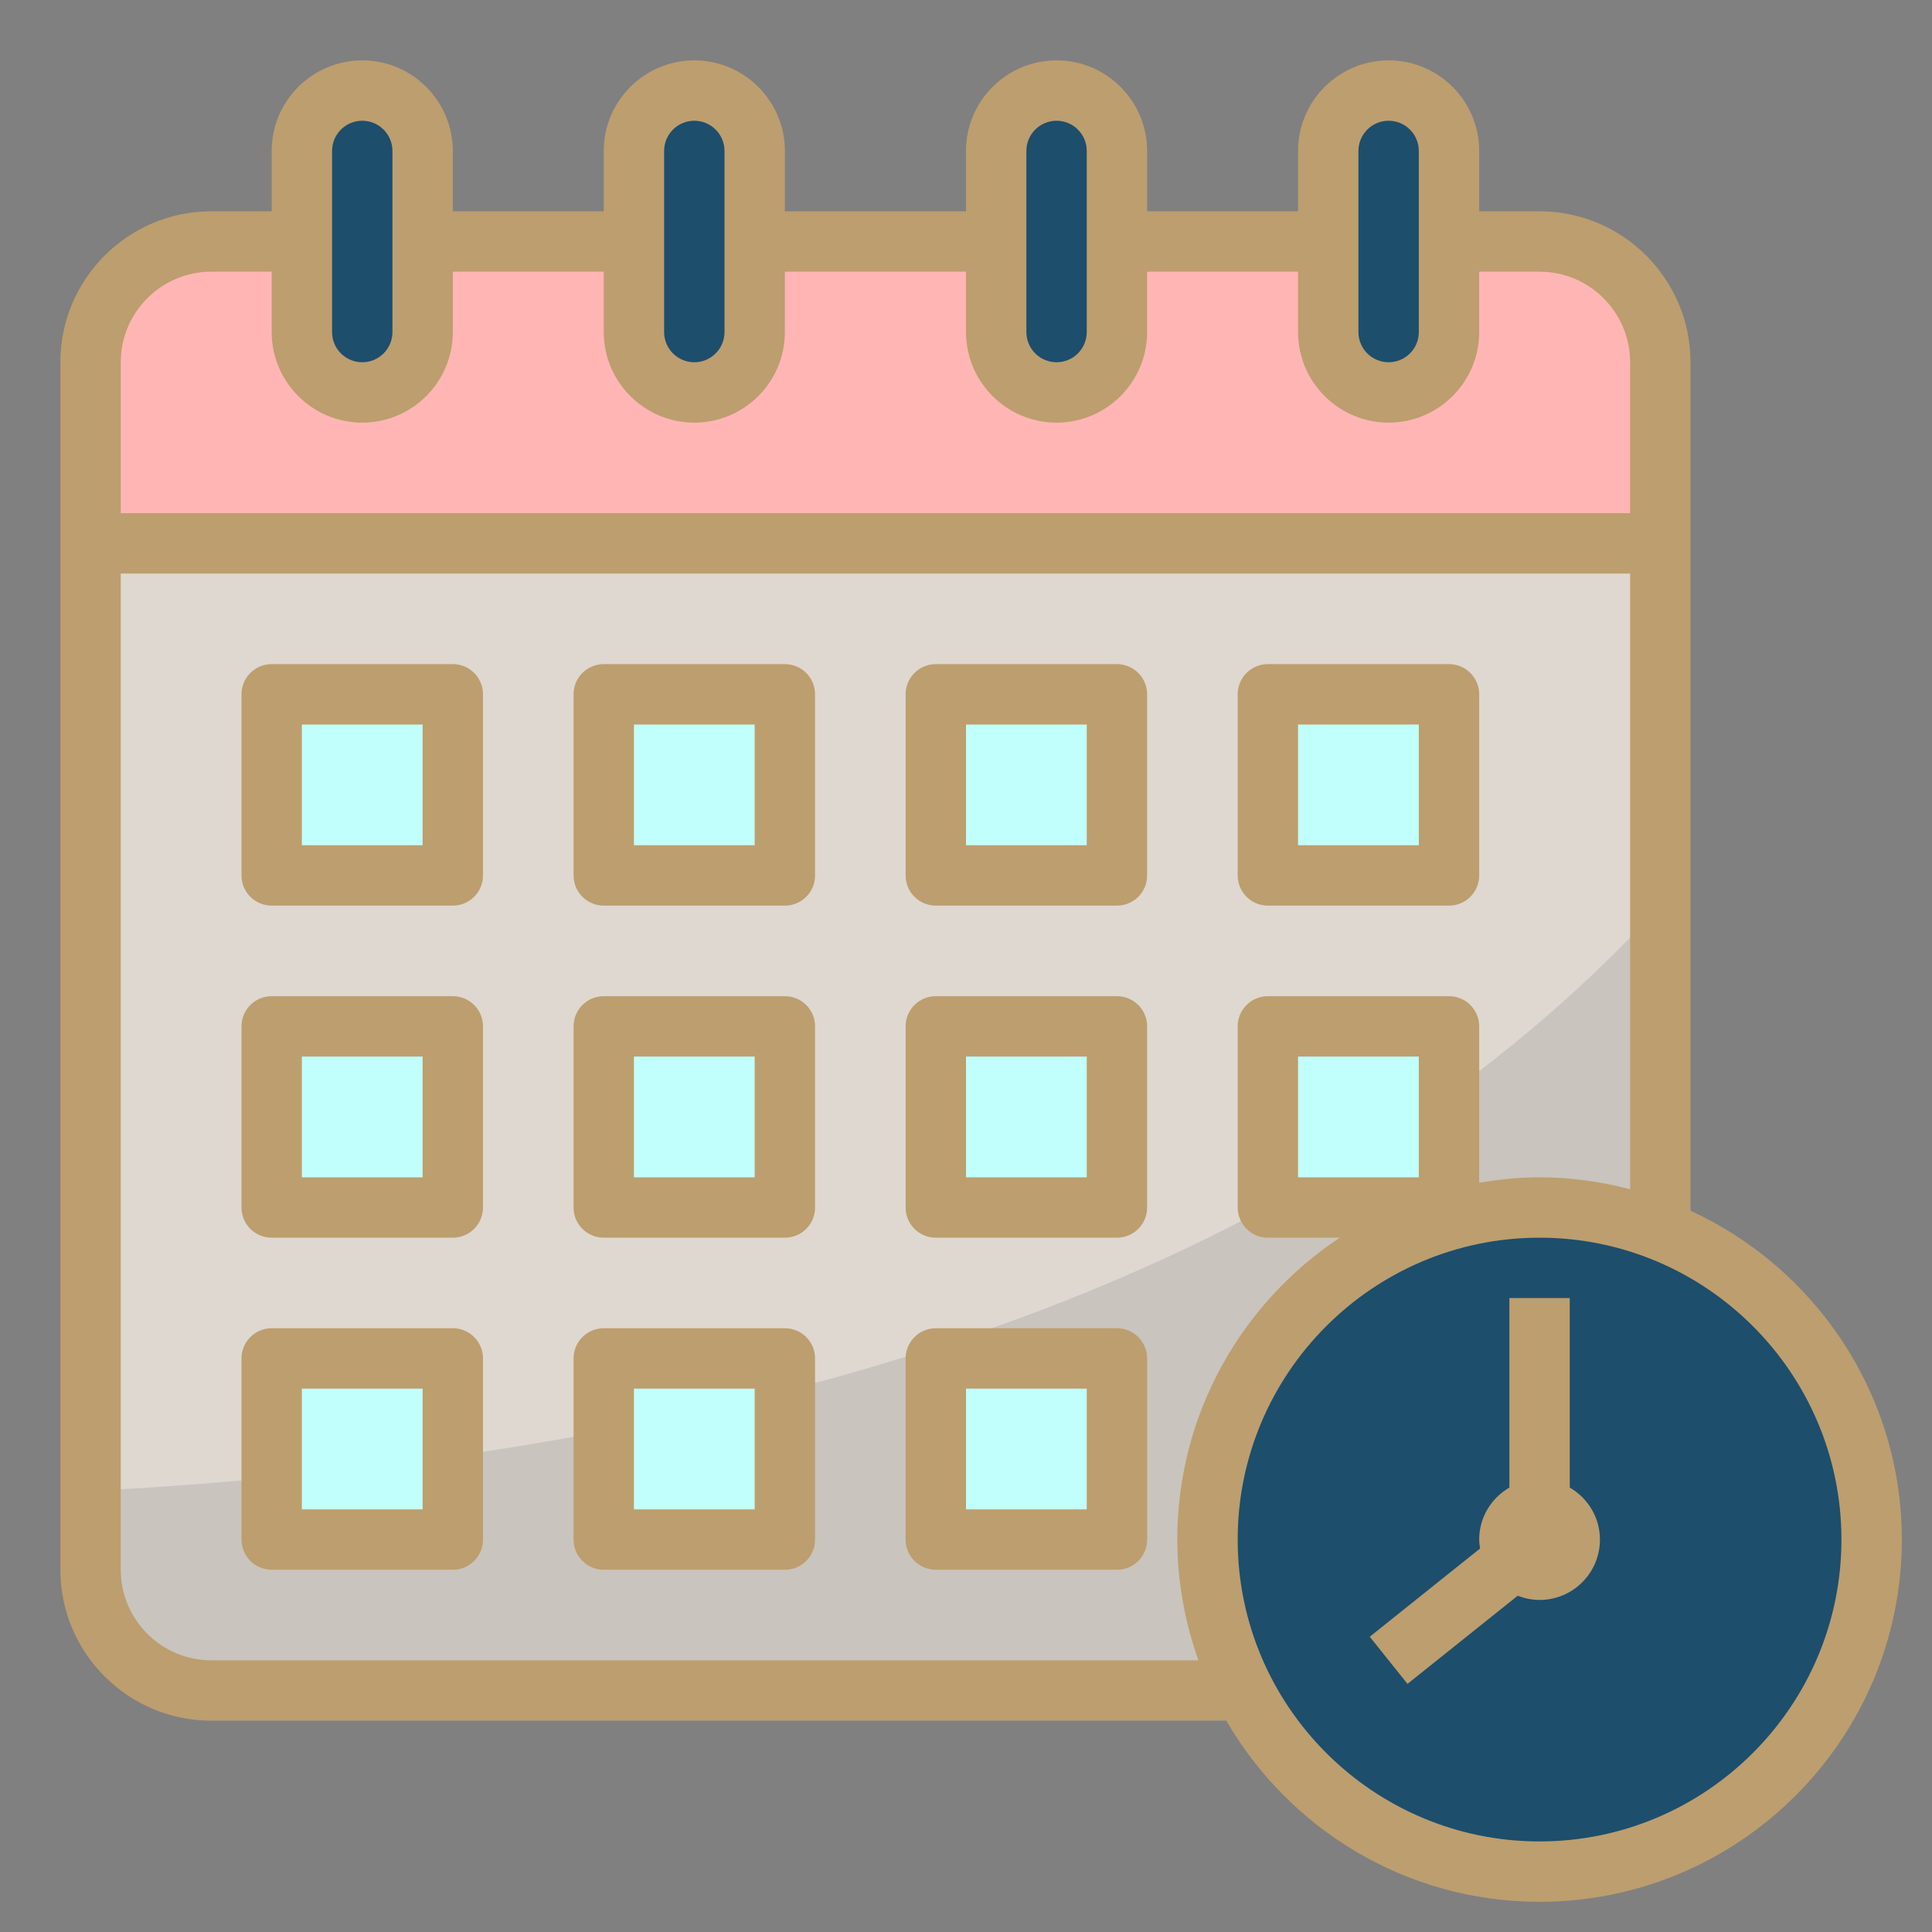 <?xml version="1.0"?>
<svg xmlns="http://www.w3.org/2000/svg" xmlns:xlink="http://www.w3.org/1999/xlink" xmlns:svgjs="http://svgjs.com/svgjs" version="1.1" width="512" height="512" x="0" y="0" viewBox="0 0 64 64" style="enable-background:new 0 0 512 512" xml:space="preserve" class=""><rect x="0" y="0" width="64" height="64" fill="#808080" stroke="none"/><g><path xmlns="http://www.w3.org/2000/svg" d="m51 8c2.21 0 4 1.79 4 4v39.642c0 2.21-1.79 4-4 4h-44c-2.21 0-4-1.79-4-4v-39.642c0-2.21 1.79-4 4-4z" fill="#ded8d0" data-original="#ded8d0" style=""/><path xmlns="http://www.w3.org/2000/svg" d="m7 55.642h44c2.21 0 4-1.79 4-4v-21.642c-9.464 10.354-25.474 17.971-52 19.393v2.249c0 2.21 1.79 4 4 4z" fill="#c9c4bd" data-original="#c9c4bd" style="" class=""/><circle xmlns="http://www.w3.org/2000/svg" cx="51" cy="51" fill="#1d4e6c" r="11" data-original="#f5a947" style="" class=""/><path xmlns="http://www.w3.org/2000/svg" d="m57.592 42.209c1.381 1.838 2.208 4.115 2.208 6.591 0 6.075-4.925 11-11 11-2.476 0-4.753-.828-6.591-2.209 2.007 2.672 5.192 4.409 8.791 4.409 6.075 0 11-4.925 11-11 0-3.599-1.736-6.785-4.408-8.791z" fill="#1d4e6c" data-original="#f09d3a" style="" class=""/><path xmlns="http://www.w3.org/2000/svg" d="m55 18h-52v-6c0-2.209 1.791-4 4-4h44c2.209 0 4 1.791 4 4z" fill="#ffb5b4" data-original="#e34e4b" style="" class=""/><path xmlns="http://www.w3.org/2000/svg" d="m12 13c-1.105 0-2-.895-2-2v-6c0-1.105.895-2 2-2 1.105 0 2 .895 2 2v6c0 1.105-.895 2-2 2z" fill="#1d4e6c" data-original="#f5a947" style="" class=""/><path xmlns="http://www.w3.org/2000/svg" d="m23 13c-1.105 0-2-.895-2-2v-6c0-1.105.895-2 2-2 1.105 0 2 .895 2 2v6c0 1.105-.895 2-2 2z" fill="#1d4e6c" data-original="#f5a947" style="" class=""/><path xmlns="http://www.w3.org/2000/svg" d="m35 13c-1.105 0-2-.895-2-2v-6c0-1.105.895-2 2-2 1.105 0 2 .895 2 2v6c0 1.105-.895 2-2 2z" fill="#1d4e6c" data-original="#f5a947" style="" class=""/><path xmlns="http://www.w3.org/2000/svg" d="m46 13c-1.105 0-2-.895-2-2v-6c0-1.105.895-2 2-2 1.105 0 2 .895 2 2v6c0 1.105-.895 2-2 2z" fill="#1d4e6c" data-original="#f5a947" style="" class=""/><path xmlns="http://www.w3.org/2000/svg" d="m9 23h6v6h-6z" fill="#c1fffc" data-original="#50b6cf" style="" class=""/><path xmlns="http://www.w3.org/2000/svg" d="m20 23h6v6h-6z" fill="#c1fffc" data-original="#50b6cf" style="" class=""/><path xmlns="http://www.w3.org/2000/svg" d="m31 23h6v6h-6z" fill="#c1fffc" data-original="#50b6cf" style="" class=""/><path xmlns="http://www.w3.org/2000/svg" d="m42 23h6v6h-6z" fill="#c1fffc" data-original="#50b6cf" style="" class=""/><path xmlns="http://www.w3.org/2000/svg" d="m9 34h6v6h-6z" fill="#c1fffc" data-original="#50b6cf" style="" class=""/><path xmlns="http://www.w3.org/2000/svg" d="m20 34h6v6h-6z" fill="#c1fffc" data-original="#50b6cf" style="" class=""/><path xmlns="http://www.w3.org/2000/svg" d="m31 34h6v6h-6z" fill="#c1fffc" data-original="#50b6cf" style="" class=""/><path xmlns="http://www.w3.org/2000/svg" d="m42 34h6v6h-6z" fill="#c1fffc" data-original="#50b6cf" style="" class=""/><path xmlns="http://www.w3.org/2000/svg" d="m9 45h6v6h-6z" fill="#c1fffc" data-original="#50b6cf" style="" class=""/><path xmlns="http://www.w3.org/2000/svg" d="m20 45h6v6h-6z" fill="#c1fffc" data-original="#50b6cf" style="" class=""/><path xmlns="http://www.w3.org/2000/svg" d="m31 45h6v6h-6z" fill="#c1fffc" data-original="#50b6cf" style="" class=""/><g xmlns="http://www.w3.org/2000/svg" fill="#0d0f23"><path d="m56 40.105v-28.105c0-2.757-2.243-5-5-5h-2v-2c0-1.654-1.346-3-3-3s-3 1.346-3 3v2h-5v-2c0-1.654-1.346-3-3-3s-3 1.346-3 3v2h-6v-2c0-1.654-1.346-3-3-3s-3 1.346-3 3v2h-5v-2c0-1.654-1.346-3-3-3s-3 1.346-3 3v2h-2c-2.757 0-5 2.243-5 5v40c0 2.757 2.243 5 5 5h33.623c2.079 3.581 5.946 6 10.377 6 6.617 0 12-5.383 12-12 0-4.831-2.876-8.994-7-10.895zm-11-35.105c0-.552.448-1 1-1s1 .448 1 1v6c0 .552-.448 1-1 1s-1-.448-1-1zm-11 0c0-.552.448-1 1-1s1 .448 1 1v6c0 .552-.448 1-1 1s-1-.448-1-1zm-12 0c0-.552.448-1 1-1s1 .448 1 1v6c0 .552-.448 1-1 1s-1-.448-1-1zm-11 0c0-.552.448-1 1-1s1 .448 1 1v6c0 .552-.448 1-1 1s-1-.448-1-1zm-4 4h2v2c0 1.654 1.346 3 3 3s3-1.346 3-3v-2h5v2c0 1.654 1.346 3 3 3s3-1.346 3-3v-2h6v2c0 1.654 1.346 3 3 3s3-1.346 3-3v-2h5v2c0 1.654 1.346 3 3 3s3-1.346 3-3v-2h2c1.654 0 3 1.346 3 3v5h-50v-5c0-1.654 1.346-3 3-3zm0 46c-1.654 0-3-1.346-3-3v-33h50v20.395c-.961-.249-1.962-.395-3-.395-.683 0-1.348.071-2 .181v-5.181c0-.553-.447-1-1-1h-6c-.553 0-1 .447-1 1v6c0 .553.447 1 1 1h2.381c-3.239 2.151-5.381 5.828-5.381 10 0 1.404.255 2.747.7 4zm40-16h-4v-4h4zm4 22c-5.514 0-10-4.486-10-10s4.486-10 10-10 10 4.486 10 10-4.486 10-10 10z" fill="#bd9e6e" data-original="#0d0f23" style="" class=""/><path d="m52 49.277v-6.277h-2v6.277c-.595.346-1 .984-1 1.723 0 .101.015.198.03.296l-3.655 2.923 1.25 1.562 3.652-2.921c.225.088.468.14.723.14 1.105 0 2-.895 2-2 0-.738-.405-1.376-1-1.723z" fill="#bd9e6e" data-original="#0d0f23" style="" class=""/><path d="m15 22h-6c-.553 0-1 .447-1 1v6c0 .553.447 1 1 1h6c.553 0 1-.447 1-1v-6c0-.553-.447-1-1-1zm-1 6h-4v-4h4z" fill="#bd9e6e" data-original="#0d0f23" style="" class=""/><path d="m26 22h-6c-.553 0-1 .447-1 1v6c0 .553.447 1 1 1h6c.553 0 1-.447 1-1v-6c0-.553-.447-1-1-1zm-1 6h-4v-4h4z" fill="#bd9e6e" data-original="#0d0f23" style="" class=""/><path d="m37 22h-6c-.553 0-1 .447-1 1v6c0 .553.447 1 1 1h6c.553 0 1-.447 1-1v-6c0-.553-.447-1-1-1zm-1 6h-4v-4h4z" fill="#bd9e6e" data-original="#0d0f23" style="" class=""/><path d="m42 30h6c.553 0 1-.447 1-1v-6c0-.553-.447-1-1-1h-6c-.553 0-1 .447-1 1v6c0 .553.447 1 1 1zm1-6h4v4h-4z" fill="#bd9e6e" data-original="#0d0f23" style="" class=""/><path d="m15 33h-6c-.553 0-1 .447-1 1v6c0 .553.447 1 1 1h6c.553 0 1-.447 1-1v-6c0-.553-.447-1-1-1zm-1 6h-4v-4h4z" fill="#bd9e6e" data-original="#0d0f23" style="" class=""/><path d="m26 33h-6c-.553 0-1 .447-1 1v6c0 .553.447 1 1 1h6c.553 0 1-.447 1-1v-6c0-.553-.447-1-1-1zm-1 6h-4v-4h4z" fill="#bd9e6e" data-original="#0d0f23" style="" class=""/><path d="m37 33h-6c-.553 0-1 .447-1 1v6c0 .553.447 1 1 1h6c.553 0 1-.447 1-1v-6c0-.553-.447-1-1-1zm-1 6h-4v-4h4z" fill="#bd9e6e" data-original="#0d0f23" style="" class=""/><path d="m15 44h-6c-.553 0-1 .447-1 1v6c0 .553.447 1 1 1h6c.553 0 1-.447 1-1v-6c0-.553-.447-1-1-1zm-1 6h-4v-4h4z" fill="#bd9e6e" data-original="#0d0f23" style="" class=""/><path d="m26 44h-6c-.553 0-1 .447-1 1v6c0 .553.447 1 1 1h6c.553 0 1-.447 1-1v-6c0-.553-.447-1-1-1zm-1 6h-4v-4h4z" fill="#bd9e6e" data-original="#0d0f23" style="" class=""/><path d="m37 44h-6c-.553 0-1 .447-1 1v6c0 .553.447 1 1 1h6c.553 0 1-.447 1-1v-6c0-.553-.447-1-1-1zm-1 6h-4v-4h4z" fill="#bd9e6e" data-original="#0d0f23" style="" class=""/></g></g></svg>
